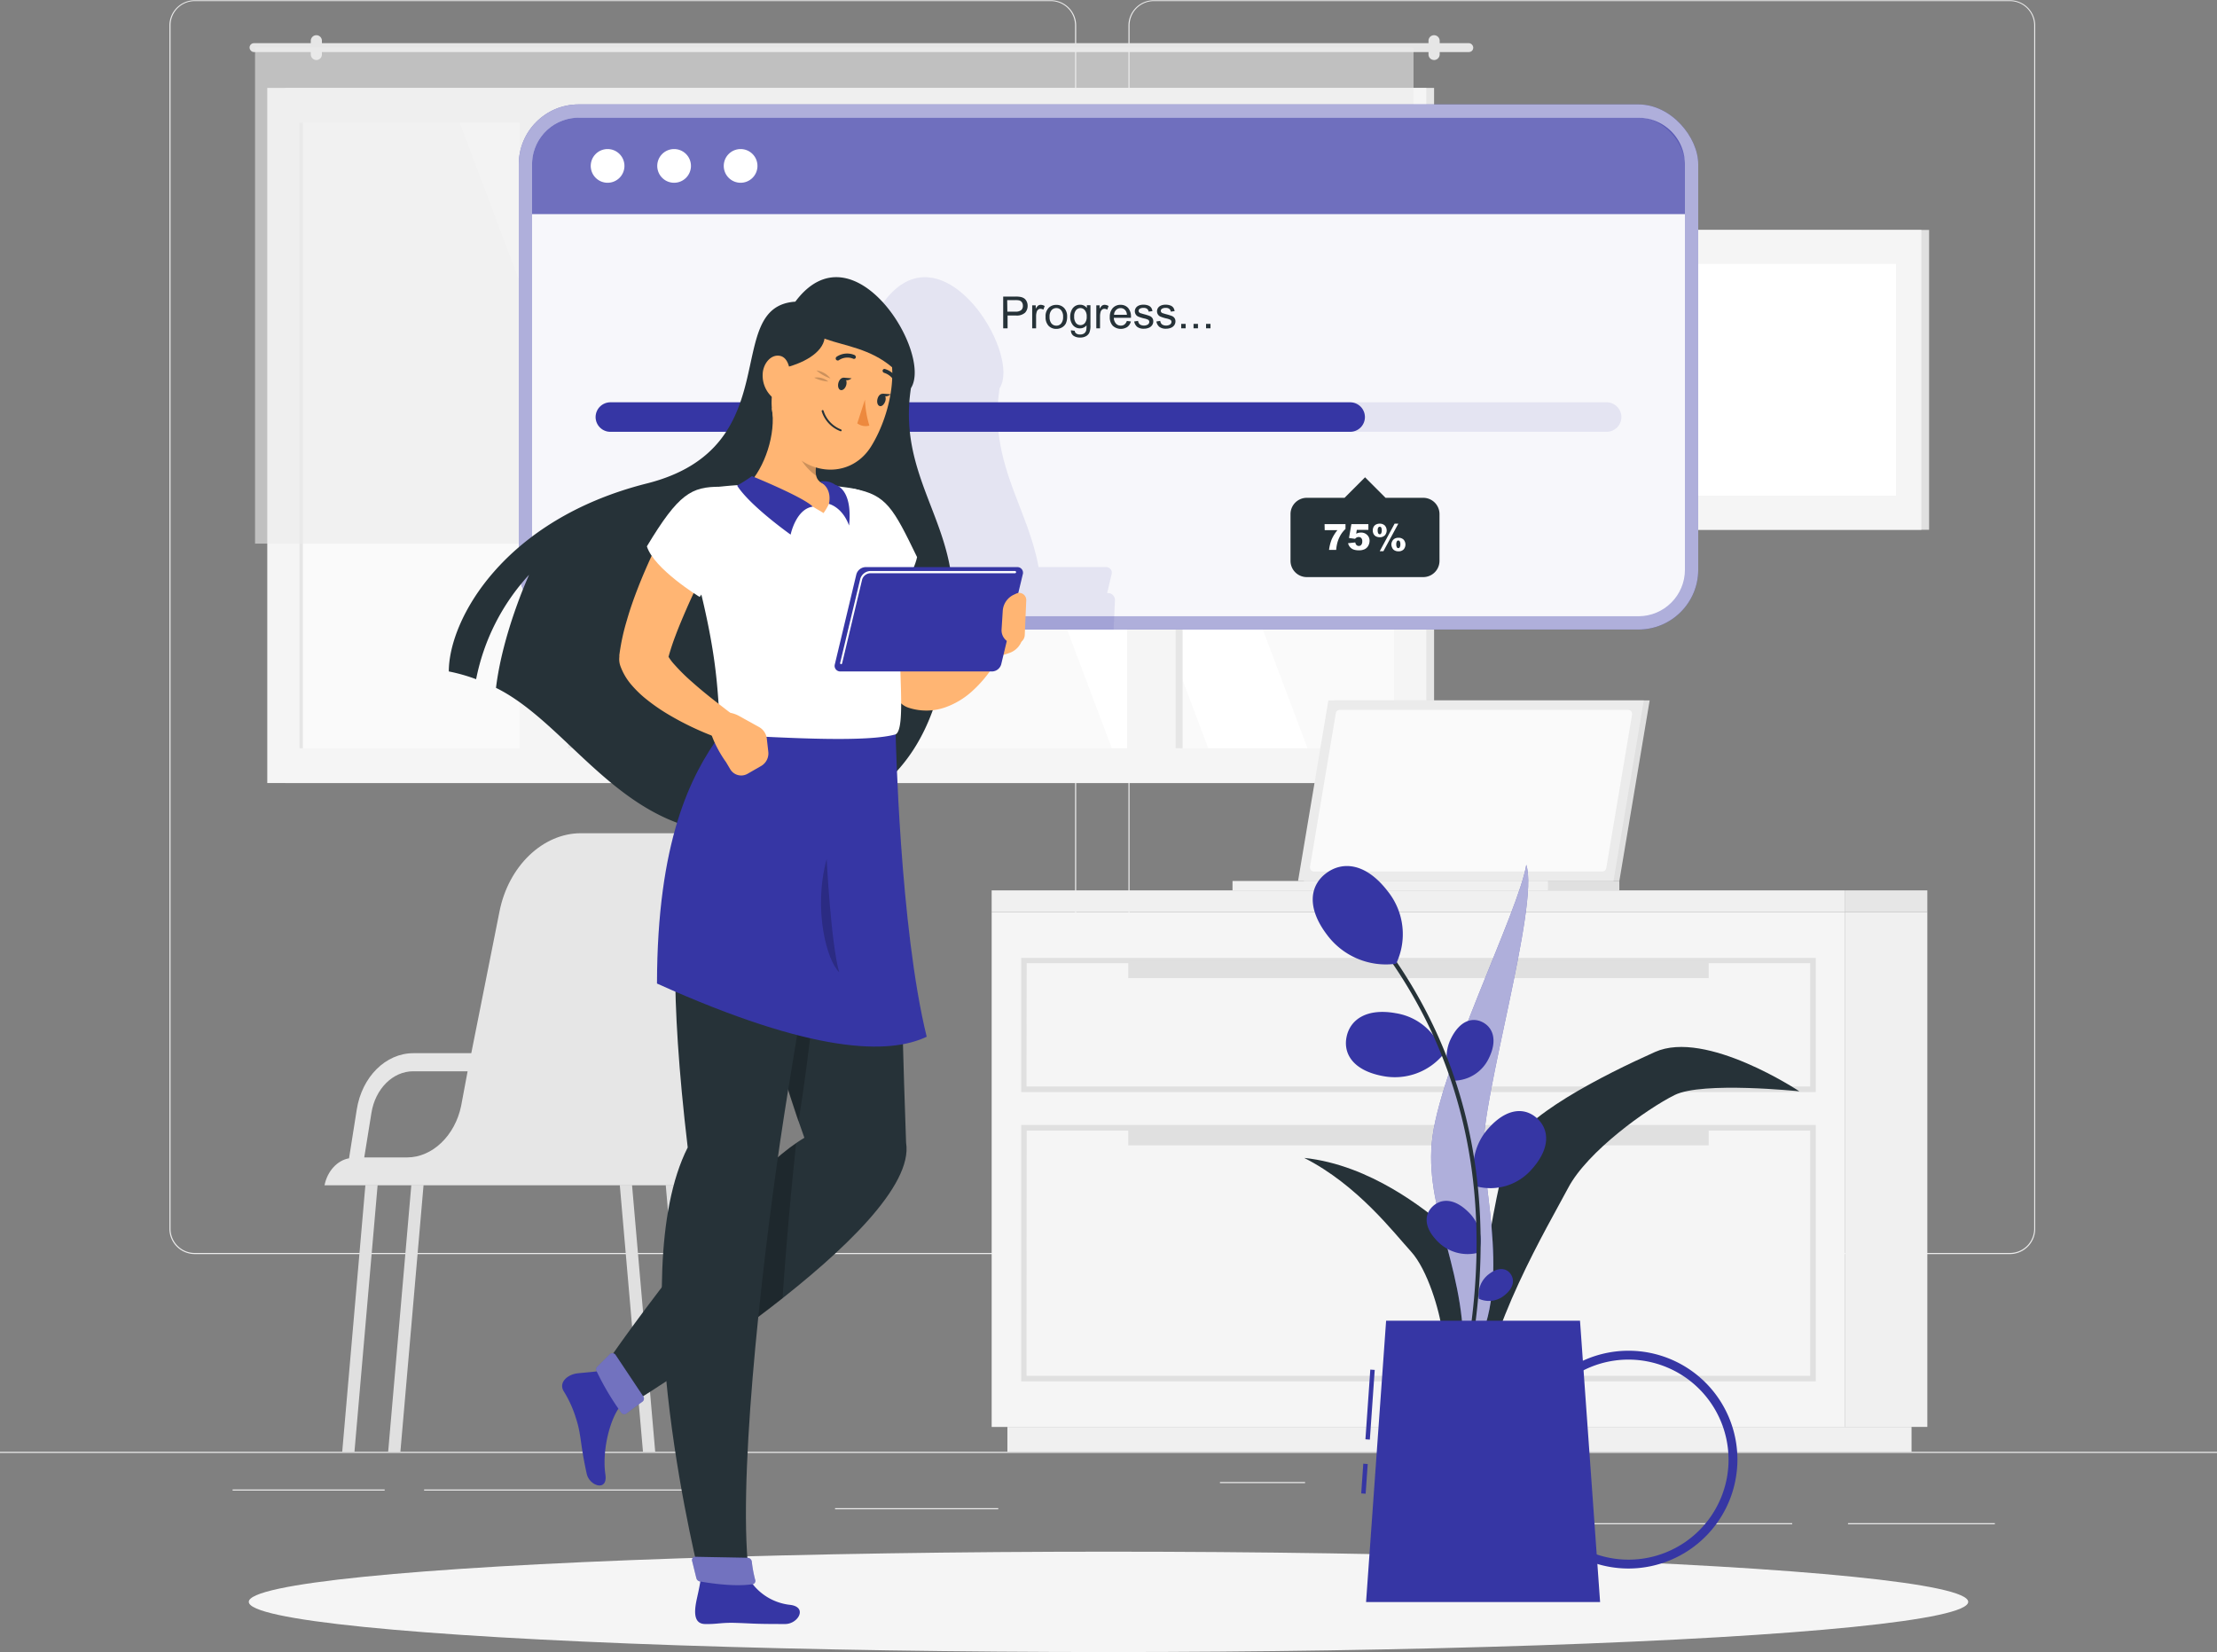 <svg xmlns="http://www.w3.org/2000/svg" id="layer-1" viewBox="0 0 500 372.61"><rect x="0" y="0" width="500" height="372.61" fill="#808080" stroke="none"/><g id="freepik--background-complete--inject-26"><rect y="327.45" width="500" height="0.25" style="fill:#ebebeb"></rect><rect x="416.78" y="343.54" width="33.12" height="0.25" style="fill:#ebebeb"></rect><rect x="333.38" y="343.54" width="70.81" height="0.25" style="fill:#ebebeb"></rect><rect x="275.14" y="334.26" width="19.19" height="0.25" style="fill:#ebebeb"></rect><rect x="52.46" y="335.94" width="34.29" height="0.25" style="fill:#ebebeb"></rect><rect x="95.65" y="335.94" width="62.35" height="0.25" style="fill:#ebebeb"></rect><rect x="188.33" y="340.16" width="36.81" height="0.25" style="fill:#ebebeb"></rect><path d="M237,282.85H43.91a5.71,5.71,0,0,1-5.7-5.71V5.71A5.71,5.71,0,0,1,43.91.05H237a5.71,5.71,0,0,1,5.71,5.71h0V277.14A5.71,5.71,0,0,1,237,282.85ZM43.91.25a5.46,5.46,0,0,0-5.45,5.46V277.14a5.46,5.46,0,0,0,5.45,5.46H237a5.48,5.48,0,0,0,5.46-5.46V5.71A5.48,5.48,0,0,0,237,.25Z" style="fill:#ebebeb"></path><path d="M453.31,282.85H260.21a5.73,5.73,0,0,1-5.71-5.71V5.71A5.72,5.72,0,0,1,260.21.05h193.1A5.71,5.71,0,0,1,459,5.71V277.14A5.7,5.7,0,0,1,453.31,282.85ZM260.21.25a5.48,5.48,0,0,0-5.46,5.46V277.14a5.48,5.48,0,0,0,5.46,5.46h193.1a5.48,5.48,0,0,0,5.46-5.46V5.71A5.48,5.48,0,0,0,453.31.25Z" style="fill:#ebebeb"></path><rect x="64.32" y="19.83" width="259.11" height="156.78" style="fill:#e6e6e6"></rect><rect x="60.28" y="19.83" width="261.4" height="156.78" style="fill:#f5f5f5"></rect><rect x="67.53" y="27.66" width="246.88" height="141.1" style="fill:#fafafa"></rect><polygon points="294.88 168.76 241.73 27.67 219.35 27.67 272.5 168.76 294.88 168.76" style="fill:#fff"></polygon><polygon points="266.16 168.76 213 27.67 197.59 27.67 250.75 168.76 266.16 168.76" style="fill:#fff"></polygon><polygon points="172.25 168.76 119.09 27.67 103.68 27.67 156.83 168.76 172.25 168.76" style="fill:#fff"></polygon><rect x="121.04" y="27.67" width="8.66" height="141.1" style="fill:#e6e6e6"></rect><rect x="258.05" y="27.67" width="8.66" height="141.1" style="fill:#e6e6e6"></rect><rect x="117.19" y="21.84" width="10.94" height="151.9" style="fill:#f5f5f5"></rect><rect x="254.21" y="21.83" width="10.94" height="151.9" style="fill:#f5f5f5"></rect><rect x="67.54" y="27.67" width="0.77" height="141.1" style="fill:#e6e6e6"></rect><rect x="56.29" y="9.74" width="275.97" height="2" rx="0.97" style="fill:#e6e6e6"></rect><path d="M323.43,13.54h0a1.28,1.28,0,0,0,1.26-1.26V9.21a1.27,1.27,0,0,0-1.26-1.27h0a1.25,1.25,0,0,0-1.26,1.26h0v3.07a1.25,1.25,0,0,0,1.26,1.26Z" style="fill:#e6e6e6"></path><path d="M71.34,13.54h0a1.25,1.25,0,0,0,1.26-1.26h0V9.21a1.25,1.25,0,0,0-1.25-1.27h0a1.27,1.27,0,0,0-1.26,1.27v3.07A1.28,1.28,0,0,0,71.34,13.54Z" style="fill:#e6e6e6"></path><rect x="57.52" y="10.74" width="261.27" height="111.87" style="fill:#ebebeb;opacity:0.6;isolation:isolate"></rect><rect x="368.93" y="51.86" width="66.14" height="67.63" style="fill:#e0e0e0"></rect><rect x="364.94" y="51.86" width="68.39" height="67.63" style="fill:#f5f5f5"></rect><rect x="370.66" y="59.53" width="56.93" height="52.28" style="fill:#fff"></rect><rect x="416.16" y="205.71" width="18.51" height="116.12" style="fill:#f0f0f0"></rect><rect x="227.2" y="321.83" width="203.91" height="5.61" style="fill:#f0f0f0"></rect><rect x="223.65" y="205.72" width="192.5" height="116.12" style="fill:#f5f5f5"></rect><rect x="416.16" y="200.82" width="18.51" height="4.9" style="fill:#e6e6e6"></rect><rect x="223.65" y="200.82" width="192.5" height="4.9" style="fill:#f0f0f0"></rect><path d="M409.51,246.3H230.31V216.05h179.2Zm-178-1.25H408.26V217.24H231.55Z" style="fill:#e0e0e0"></path><path d="M409.51,311.55H230.31V253.73h179.2Zm-178-1.24H408.26V255H231.55Z" style="fill:#e0e0e0"></path><rect x="254.45" y="216.63" width="130.91" height="3.98" style="fill:#e0e0e0"></rect><rect x="254.45" y="254.35" width="130.91" height="3.98" style="fill:#e0e0e0"></rect><rect x="294.07" y="198.7" width="71.14" height="2.12" style="fill:#e0e0e0"></rect><polygon points="365.21 198.7 294.07 198.7 300.91 157.97 372.05 157.97 365.21 198.7" style="fill:#e0e0e0"></polygon><polygon points="363.89 198.7 292.75 198.7 299.59 157.97 370.73 157.97 363.89 198.7" style="fill:#ebebeb"></polygon><path d="M295.45,195.5l5.82-34.63a.9.9,0,0,1,.9-.76h65a.89.89,0,0,1,.91.89.5.5,0,0,1,0,.17l-5.82,34.63a.9.9,0,0,1-.9.76h-65a.89.89,0,0,1-.91-.89A.5.5,0,0,1,295.45,195.5Z" style="fill:#fafafa"></path><rect x="277.97" y="198.7" width="71.14" height="2.12" style="fill:#f0f0f0"></rect><path d="M169.07,187.93H131c-8.58,0-16.32,7.43-18.34,17.61l-6.37,32-13.07,0h0c-6.23,0-11.59,5.33-12.76,12.71l-1.74,11c-2.63.45-4.89,2.87-5.53,6.08h78.6c8.57,0,16.3-7.42,18.32-17.59l9.14-46C180.86,195.46,176,187.93,169.07,187.93ZM91.82,261.05H82.15L83.77,251c.87-5.43,4.83-9.38,9.42-9.38h12.27L104,249.43C102.61,256.16,97.49,261.05,91.82,261.05Z" style="fill:#e6e6e6"></path><polygon points="150.14 267.24 152.9 267.24 158.13 327.45 155.37 327.45 150.14 267.24" style="fill:#e0e0e0"></polygon><polygon points="139.78 267.24 142.54 267.24 147.77 327.45 145.01 327.45 139.78 267.24" style="fill:#e0e0e0"></polygon><polygon points="85.17 267.24 82.41 267.24 77.18 327.45 79.94 327.45 85.17 267.24" style="fill:#e0e0e0"></polygon><polygon points="95.53 267.24 92.77 267.24 87.54 327.45 90.3 327.45 95.53 267.24" style="fill:#e0e0e0"></polygon></g><g id="freepik--Shadow--inject-26"><ellipse id="freepik--path--inject-26" cx="250" cy="361.29" rx="193.89" ry="11.32" style="fill:#f5f5f5"></ellipse></g><g id="freepik--progress-indicator--inject-26"><rect x="117" y="23.55" width="266" height="118.44" rx="13.49" style="fill:#3636A4"></rect><rect x="117" y="23.55" width="266" height="118.44" rx="13.49" style="fill:#fff;opacity:0.6;isolation:isolate"></rect><rect x="120" y="26.55" width="260" height="112.44" rx="10.49" style="fill:#fff;opacity:0.9;isolation:isolate"></rect><path d="M226.25,74.05V66.89H229a5.71,5.71,0,0,1,1.09.07,2.35,2.35,0,0,1,.88.33,1.74,1.74,0,0,1,.57.69,2.15,2.15,0,0,1,.22,1,2.22,2.22,0,0,1-.58,1.55,2.81,2.81,0,0,1-2.1.63h-1.84v2.89Zm.94-3.76H229a2,2,0,0,0,1.31-.34,1.25,1.25,0,0,0,.38-1,1.33,1.33,0,0,0-.22-.77,1.07,1.07,0,0,0-.6-.42,3.78,3.78,0,0,0-.89-.07h-1.83Z" style="fill:#263238"></path><path d="M232.79,74.05V68.86h.8v.79a2.2,2.2,0,0,1,.55-.73,1.06,1.06,0,0,1,.57-.17,1.7,1.7,0,0,1,.9.28l-.3.81a1.36,1.36,0,0,0-.65-.19.78.78,0,0,0-.51.18.89.89,0,0,0-.33.48,3.37,3.37,0,0,0-.15,1v2.74Z" style="fill:#263238"></path><path d="M235.81,71.47a2.64,2.64,0,0,1,.8-2.14,2.42,2.42,0,0,1,1.63-.57,2.34,2.34,0,0,1,1.75.7,2.68,2.68,0,0,1,.68,1.93,3.59,3.59,0,0,1-.3,1.58,2.28,2.28,0,0,1-.88.89,2.58,2.58,0,0,1-1.25.32,2.36,2.36,0,0,1-1.76-.7A2.79,2.79,0,0,1,235.81,71.47Zm.9,0a2.22,2.22,0,0,0,.43,1.49,1.42,1.42,0,0,0,1.1.49,1.36,1.36,0,0,0,1.09-.5,2.25,2.25,0,0,0,.43-1.51,2.13,2.13,0,0,0-.44-1.46,1.37,1.37,0,0,0-1.08-.5,1.44,1.44,0,0,0-1.1.5,2.16,2.16,0,0,0-.43,1.49Z" style="fill:#263238"></path><path d="M241.53,74.49l.86.12a.78.78,0,0,0,.3.58,1.4,1.4,0,0,0,.89.25,1.57,1.57,0,0,0,.94-.25,1.26,1.26,0,0,0,.45-.68,5.32,5.32,0,0,0,.07-1.13,1.86,1.86,0,0,1-1.44.68,2,2,0,0,1-1.66-.77,3,3,0,0,1-.58-1.85,3.38,3.38,0,0,1,.27-1.37,2.19,2.19,0,0,1,.78-1,2.09,2.09,0,0,1,1.19-.34,1.85,1.85,0,0,1,1.52.74v-.63h.81v4.49a4.16,4.16,0,0,1-.25,1.71,1.83,1.83,0,0,1-.78.8,2.59,2.59,0,0,1-1.31.29,2.56,2.56,0,0,1-1.5-.41A1.43,1.43,0,0,1,241.53,74.49Zm.73-3.12a2.26,2.26,0,0,0,.41,1.49,1.29,1.29,0,0,0,1,.47,1.28,1.28,0,0,0,1-.47,2.17,2.17,0,0,0,.41-1.46,2.1,2.1,0,0,0-.42-1.43,1.27,1.27,0,0,0-2,0A2.1,2.1,0,0,0,242.26,71.37Z" style="fill:#263238"></path><path d="M247.25,74.05V68.86H248v.79a2.1,2.1,0,0,1,.56-.73,1,1,0,0,1,.56-.17,1.62,1.62,0,0,1,.9.28l-.3.81a1.29,1.29,0,0,0-.64-.19.82.82,0,0,0-.52.18,1,1,0,0,0-.33.48,3.77,3.77,0,0,0-.14,1v2.74Z" style="fill:#263238"></path><path d="M254.14,72.39l.91.11a2.24,2.24,0,0,1-.8,1.24,2.68,2.68,0,0,1-3.29-.27,2.75,2.75,0,0,1-.67-2,2.87,2.87,0,0,1,.68-2,2.3,2.3,0,0,1,1.75-.72,2.23,2.23,0,0,1,1.7.7,2.91,2.91,0,0,1,.65,2v.23H251.2a2,2,0,0,0,.49,1.31,1.42,1.42,0,0,0,1.08.45,1.36,1.36,0,0,0,.83-.25A1.76,1.76,0,0,0,254.14,72.39ZM251.25,71h2.9a1.65,1.65,0,0,0-.34-1,1.34,1.34,0,0,0-1.08-.51,1.4,1.4,0,0,0-1,.4A1.59,1.59,0,0,0,251.25,71Z" style="fill:#263238"></path><path d="M255.8,72.51l.87-.14a1.23,1.23,0,0,0,.4.8,1.74,1.74,0,0,0,1.84,0,.76.76,0,0,0,.29-.58.56.56,0,0,0-.26-.47,3.66,3.66,0,0,0-.9-.3,7.72,7.72,0,0,1-1.34-.42,1.21,1.21,0,0,1-.56-.49,1.32,1.32,0,0,1-.2-.7,1.39,1.39,0,0,1,.59-1.13,1.91,1.91,0,0,1,.56-.26,2.78,2.78,0,0,1,.76-.1,3.05,3.05,0,0,1,1.08.17,1.49,1.49,0,0,1,.68.48,1.9,1.9,0,0,1,.3.8l-.86.12a1,1,0,0,0-.34-.63,1.23,1.23,0,0,0-.79-.22,1.55,1.55,0,0,0-.87.2.6.6,0,0,0-.26.47.46.46,0,0,0,.11.3.69.69,0,0,0,.34.24c.09,0,.34.11.77.22a12.4,12.4,0,0,1,1.31.41,1.36,1.36,0,0,1,.57.46,1.31,1.31,0,0,1,.21.75,1.53,1.53,0,0,1-.25.83,1.61,1.61,0,0,1-.74.6,2.77,2.77,0,0,1-1.1.22,2.4,2.4,0,0,1-1.54-.42A2,2,0,0,1,255.8,72.51Z" style="fill:#263238"></path><path d="M260.8,72.51l.87-.14a1.23,1.23,0,0,0,.4.8,1.74,1.74,0,0,0,1.84,0,.76.76,0,0,0,.29-.58.56.56,0,0,0-.26-.47,3.66,3.66,0,0,0-.9-.3,7.72,7.72,0,0,1-1.34-.42,1.21,1.21,0,0,1-.56-.49,1.32,1.32,0,0,1-.2-.7,1.39,1.39,0,0,1,.59-1.13,1.91,1.91,0,0,1,.56-.26,2.78,2.78,0,0,1,.76-.1,3.05,3.05,0,0,1,1.08.17,1.49,1.49,0,0,1,.68.48,1.9,1.9,0,0,1,.3.8l-.86.12a1,1,0,0,0-.34-.63,1.23,1.23,0,0,0-.79-.22,1.55,1.55,0,0,0-.87.2.6.6,0,0,0-.26.47.46.46,0,0,0,.11.3.69.69,0,0,0,.34.24c.09,0,.34.11.77.22a12.4,12.4,0,0,1,1.31.41,1.36,1.36,0,0,1,.57.46,1.31,1.31,0,0,1,.21.75,1.53,1.53,0,0,1-.25.83,1.61,1.61,0,0,1-.74.6,2.77,2.77,0,0,1-1.1.22,2.4,2.4,0,0,1-1.54-.42A2,2,0,0,1,260.8,72.51Z" style="fill:#263238"></path><path d="M266.4,74.05v-1h1v1Z" style="fill:#263238"></path><path d="M269.18,74.05v-1h1v1Z" style="fill:#263238"></path><path d="M272,74.05v-1h1v1Z" style="fill:#263238"></path><path d="M369.51,26.55h-239A10.51,10.51,0,0,0,120,37.05V48.29H380V37.05A10.52,10.52,0,0,0,369.51,26.55Z" style="fill:#3636A4;opacity:0.7;isolation:isolate"></path><path d="M140.83,37.42a3.8,3.8,0,1,0-3.8,3.8A3.8,3.8,0,0,0,140.83,37.42Z" style="fill:#fff"></path><path d="M155.83,37.42a3.8,3.8,0,1,0-3.8,3.8A3.8,3.8,0,0,0,155.83,37.42Z" style="fill:#fff"></path><path d="M170.83,37.42a3.8,3.8,0,1,0-3.8,3.8A3.8,3.8,0,0,0,170.83,37.42Z" style="fill:#fff"></path><path d="M362.34,97.39H137.66a3.33,3.33,0,0,1-3.33-3.32h0a3.34,3.34,0,0,1,3.33-3.33H362.34a3.34,3.34,0,0,1,3.33,3.33h0A3.33,3.33,0,0,1,362.34,97.39Z" style="fill:#3636A4;opacity:0.1;isolation:isolate"></path><path d="M304.51,97.39H137.66a3.33,3.33,0,0,1-3.33-3.32h0a3.34,3.34,0,0,1,3.33-3.33H304.51a3.33,3.33,0,0,1,3.32,3.33h0a3.32,3.32,0,0,1-3.32,3.32Z" style="fill:#3636A4"></path><path d="M321,112.28h-8.52l-4.62-4.63-4.62,4.63H294.7a3.67,3.67,0,0,0-3.65,3.65v10.58a3.67,3.67,0,0,0,3.65,3.65H321a3.67,3.67,0,0,0,3.65-3.65V115.93A3.67,3.67,0,0,0,321,112.28Z" style="fill:#263238"></path><path d="M298.73,118.21h4.72v1.09a6.38,6.38,0,0,0-1,1.2,7.64,7.64,0,0,0-.79,1.75,8.87,8.87,0,0,0-.31,1.77h-1.61a9.67,9.67,0,0,1,.6-2.38,9.44,9.44,0,0,1,1.29-2.07h-2.87Z" style="fill:#fff"></path><path d="M304.78,118.21h3.83v1.29H306l-.14.87a3.13,3.13,0,0,1,.54-.19,2.24,2.24,0,0,1,.52-.06,1.9,1.9,0,0,1,1.41.53,1.77,1.77,0,0,1,.55,1.32,2.33,2.33,0,0,1-.28,1.09,1.88,1.88,0,0,1-.79.79,2.84,2.84,0,0,1-1.32.27,3.74,3.74,0,0,1-1-.11,2,2,0,0,1-.7-.32,2.19,2.19,0,0,1-.47-.49,2.76,2.76,0,0,1-.3-.68l1.64-.18a1,1,0,0,0,.28.6.77.77,0,0,0,.52.2.69.69,0,0,0,.55-.26,1.15,1.15,0,0,0,.22-.76,1.05,1.05,0,0,0-.22-.76.77.77,0,0,0-.59-.24,1,1,0,0,0-.45.11,1.31,1.31,0,0,0-.36.3l-1.37-.19Z" style="fill:#fff"></path><path d="M309.6,119.64a1.84,1.84,0,0,1,.17-.77,1.33,1.33,0,0,1,.54-.56,1.84,1.84,0,0,1,.86-.2,1.58,1.58,0,0,1,1.15.42,1.68,1.68,0,0,1,0,2.22,1.58,1.58,0,0,1-1.15.42,1.84,1.84,0,0,1-.86-.2,1.33,1.33,0,0,1-.54-.56A1.84,1.84,0,0,1,309.6,119.64Zm1.11,0a1.24,1.24,0,0,0,.16.71.37.37,0,0,0,.53.07.46.46,0,0,0,.07-.07,1.35,1.35,0,0,0,.16-.71,1.29,1.29,0,0,0-.16-.72.38.38,0,0,0-.55,0s0,0-.05,0a1.25,1.25,0,0,0-.16.73Zm3.82-1.54h.84L312,124.32h-.83Zm-.74,4.67a1.82,1.82,0,0,1,.21-.72,1.33,1.33,0,0,1,.54-.56,1.73,1.73,0,0,1,.86-.2,1.58,1.58,0,0,1,1.15.42,1.68,1.68,0,0,1,0,2.22,1.58,1.58,0,0,1-1.15.42,1.7,1.7,0,0,1-.86-.2,1.17,1.17,0,0,1-.54-.56,1.91,1.91,0,0,1-.21-.81Zm1.11,0a1.26,1.26,0,0,0,.16.71.37.37,0,0,0,.52.08.3.3,0,0,0,.08-.08,1.17,1.17,0,0,0,.16-.71,1.21,1.21,0,0,0-.16-.72.37.37,0,0,0-.3-.14.33.33,0,0,0-.3.15,1.25,1.25,0,0,0-.16.73Z" style="fill:#fff"></path></g><g id="freepik--Character--inject-26"><path d="M249.69,133.77l1-4.21a1.26,1.26,0,0,0-.81-1.59,1.09,1.09,0,0,0-.44-.06H234.23c-2.49-13.68-11.34-23.73-8.79-40.35,5-7.86-13-37.07-26.07-19.51-16.93,1.11-1.27,32.87-33.48,41-23.69,6-36.68,19.72-41.91,31.26a13.36,13.36,0,0,0,6.51,1.69h.6a44.8,44.8,0,0,1,8.23-12.35A108.17,108.17,0,0,0,134.75,142H251.16l.29-6.52a1.57,1.57,0,0,0-1.43-1.71A1.82,1.82,0,0,0,249.69,133.77Z" style="fill:#3636A4;opacity:0.1;isolation:isolate"></path><path d="M214.56,139.68c-2,15.2-4.26,45.18-45.87,48.15-27.48,1.95-39.53-24.17-56.83-32.69,1.53-12.48,7.26-25,7.46-25.5a48.59,48.59,0,0,0-11.94,23.55,39.71,39.71,0,0,0-6.16-1.75c0-11.76,12.45-34.28,44.67-42.4s16.55-39.88,33.48-41c13.09-17.56,31.07,11.65,26.07,19.51C202.22,108.56,217.21,119.05,214.56,139.68Z" style="fill:#263238"></path><path d="M230.27,140.26a3,3,0,0,0-4.94-1.82l-5,4.24a3,3,0,0,0-.48,2.68l.89,2.91a16.91,16.91,0,0,0,6.9-1,4.49,4.49,0,0,0,3-5Z" style="fill:#ffb573"></path><path d="M202,122.77c.2,1.1.47,2.45.73,3.7s.55,2.53.85,3.79c.6,2.53,1.29,5,2,7.5s1.61,4.84,2.53,7.18a58.52,58.52,0,0,0,3.23,6.55l-2.58-2.05a2.53,2.53,0,0,0,1.8.36,9.48,9.48,0,0,0,3.31-1.16,26.16,26.16,0,0,0,3.73-2.42c1.23-.92,2.5-2,3.62-3l.24-.2a3,3,0,0,1,4.67,3.55,29.84,29.84,0,0,1-3,5,28,28,0,0,1-4,4.43,17.82,17.82,0,0,1-5.87,3.51,13,13,0,0,1-4,.75,12.92,12.92,0,0,1-4.36-.64,4.69,4.69,0,0,1-2.36-1.75l-.22-.3a57.25,57.25,0,0,1-4.66-7.88,80,80,0,0,1-3.39-8.18,86.6,86.6,0,0,1-2.48-8.35c-.34-1.4-.67-2.81-1-4.23s-.52-2.8-.74-4.4a6,6,0,0,1,11.84-1.9Z" style="fill:#ffb573"></path><path d="M132.32,332.39c-1.55-7-1.16-8.65-2.42-12.5a25.64,25.64,0,0,0-2.82-6.19c-1.1-2,1-3.67,3.08-3.94,1.63-.2,3.35-.27,5.35-.59l4.32,8.06c-2.28,2.89-4.1,10-3.29,15.38C137.1,336.49,132.94,335.2,132.32,332.39Z" style="fill:#3636A4"></path><path d="M202,165.62s1.14,59.27,2.35,92.11c3.18,19.43-63.64,59.89-63.64,59.89-1.43.68-5.22-6.73-5.16-8.45,0,0,28.74-42.33,45.86-52.55-19-52.45-13.8-91-13.8-91Z" style="fill:#263238"></path><path d="M167.57,165.62h21.69s-4.34,57.94-9.17,87.36C162.66,202.4,167.57,165.62,167.57,165.62Z" style="opacity:0.2;isolation:isolate"></path><path d="M154.16,284.05c8.23-10.27,17.75-21,25.4-26.24-1.09,10.16-2.21,22.42-3.07,35-7.19,5.69-14.65,11-20.89,15.21A173.12,173.12,0,0,1,154.16,284.05Z" style="opacity:0.2;isolation:isolate"></path><path d="M144.86,316.16c-.87.62-2.42,1.75-3.54,2.62a.84.84,0,0,1-1.19-.14,59.43,59.43,0,0,1-5.59-9.4.85.85,0,0,1,.17-1l2.8-2.78a.87.87,0,0,1,1.22,0l.09.11,6.25,9.38A.86.86,0,0,1,144.86,316.16Z" style="fill:#3636A4"></path><path d="M144.86,316.16c-.87.62-2.42,1.75-3.54,2.62a.84.84,0,0,1-1.19-.14,59.43,59.43,0,0,1-5.59-9.4.85.85,0,0,1,.17-1l2.8-2.78a.87.87,0,0,1,1.22,0l.09.11,6.25,9.38A.86.86,0,0,1,144.86,316.16Z" style="fill:#fff;opacity:0.3;isolation:isolate"></path><path d="M177.07,366.29c-7.3,0-6.79-.11-10.91-.25-3.52-.13-4.33.31-7.16.25-2.36-.05-2.48-2.31-2-4.91.25-1.31.67-2.9,1-5h11.1a12.44,12.44,0,0,0,9.13,5.59C182.2,362.48,180,366.29,177.07,366.29Z" style="fill:#3636A4"></path><path d="M191.64,165.62s-11.48,63.2-15.69,91.85c-4.41,30.08-9.86,78.91-6.86,98.9-1.62,1-7.64,1.05-11.1,0,0,0-17.55-68.61-2.89-97.57-8.34-70.41,4-74.07,7.4-93.18Z" style="fill:#263238"></path><path d="M169.55,352.2a28.59,28.59,0,0,0,.76,4.11.77.77,0,0,1-.52,1,.35.35,0,0,1-.11,0c-4,.65-10-.29-11.87-.63a1,1,0,0,1-.75-.7l-.95-3.85a.77.77,0,0,1,.5-1,1.24,1.24,0,0,1,.27,0l11.76.22A1,1,0,0,1,169.55,352.2Z" style="fill:#3636A4"></path><path d="M169.55,352.2a28.59,28.59,0,0,0,.76,4.11.77.77,0,0,1-.52,1,.35.35,0,0,1-.11,0c-4,.65-10-.29-11.87-.63a1,1,0,0,1-.75-.7l-.95-3.85a.77.77,0,0,1,.5-1,1.24,1.24,0,0,1,.27,0l11.76.22A1,1,0,0,1,169.55,352.2Z" style="fill:#fff;opacity:0.3;isolation:isolate"></path><path d="M192.65,110.26c7.28,1.37,8.82,4.35,14.18,15.4-1.62,7.28-10.32,13.67-10.32,13.67S180.64,119.66,192.65,110.26Z" style="fill:#fff"></path><path d="M162.5,165.62c-6.83,9.32-14.27,24.21-14.33,56.21,35.5,16,52.39,16,60.83,12-6.09-24.68-7-68.21-7-68.21C196.33,159.38,162.5,165.62,162.5,165.62Z" style="fill:#3636A4"></path><path d="M186.44,193.72c-3.11,11.5.08,23,2.82,25.55C187.38,212.63,186.44,193.72,186.44,193.72Z" style="opacity:0.2;isolation:isolate"></path><path d="M204.19,124.05c.12,3.88-.26,8.57-1.13,17.81-.59,7.82,1.36,22.69-1.1,23.78-6.22,1.74-22.55.94-39.46,0-.79-11.2-.5-18.92-7.58-43.92a9.19,9.19,0,0,1,5.88-11.59,9.06,9.06,0,0,1,2-.41c1.57-.16,3.23-.3,4.93-.38a124.49,124.49,0,0,1,17.91,0c1.95.18,4,.42,5.9.69A14.85,14.85,0,0,1,204.19,124.05Z" style="fill:#fff"></path><path d="M174.07,92c1,5.89-1.63,13.53-5.38,17.37,0,0,5.46-.82,17.05,6.35,3.36-4.81.87-6.35.87-6.35-3.11-.6-3.11-2.87-1.89-7.25Z" style="fill:#ffb573"></path><path d="M183.31,114.27c-3.82.54-5,6.31-5,6.31s-9.17-6.49-12.07-11.06a37.87,37.87,0,0,0,3.35-2.13S181.08,112.05,183.31,114.27Z" style="fill:#3636A4"></path><path d="M186.94,113.65s3,.66,4.55,4.88c.87-8.41-3.11-9.18-3.11-9.18a4.43,4.43,0,0,0-3.5-.72C187.91,110.23,186.94,113.65,186.94,113.65Z" style="fill:#3636A4"></path><path d="M184.72,102.11l-6.25-5.94c.11,1,.28,2.25.51,3.46a13.12,13.12,0,0,0,5.1,7.69C183.78,106.12,184.08,104.41,184.72,102.11Z" style="opacity:0.2;isolation:isolate"></path><path d="M176.49,78.48c-2.45,9.15-3.68,13-.82,19.28,4.3,9.51,15.74,11,20.78,2.95,4.55-7.29,7.79-21,.47-27.94a12.13,12.13,0,0,0-20.43,5.71Z" style="fill:#ffb573"></path><path d="M180.18,69.57C181.6,80.51,196,74.13,204.75,86.8,203.92,76,193.32,60.67,180.18,69.57Z" style="fill:#263238"></path><path d="M181.08,69.16c12.3,8.22-1.16,14.88-10.25,14.39C167.83,74.47,181.08,69.16,181.08,69.16Z" style="fill:#263238"></path><path d="M187.29,85.36a4.75,4.75,0,0,0-3.16-1.81A9.67,9.67,0,0,0,187.29,85.36Z" style="opacity:0.2;isolation:isolate"></path><path d="M186.81,86.05a3.93,3.93,0,0,0-3.18-.87A7.87,7.87,0,0,0,186.81,86.05Z" style="opacity:0.2;isolation:isolate"></path><path d="M189.11,86.25c-.24.76-.05,1.53.42,1.71s1.05-.28,1.29-1,.05-1.52-.42-1.71S189.35,85.5,189.11,86.25Z" style="fill:#263238"></path><path d="M197.93,89.86c-.24.76-.05,1.52.42,1.71s1-.28,1.28-1,.05-1.53-.42-1.71S198.16,89.1,197.93,89.86Z" style="fill:#263238"></path><path d="M199,88.78l1.89.15S199.55,90.05,199,88.78Z" style="fill:#263238"></path><path d="M195.07,90.14a23.28,23.28,0,0,0,1,5.85,3.16,3.16,0,0,1-2.73-.5Z" style="fill:#ed893e"></path><path d="M188.36,96.67a7.08,7.08,0,0,0,1.17.58.2.2,0,0,0,.27-.1s0,0,0,0a.24.24,0,0,0-.14-.3,6.62,6.62,0,0,1-3.91-4.18.24.24,0,0,0-.27-.18.25.25,0,0,0-.16.29A7,7,0,0,0,188.36,96.67Z" style="fill:#263238"></path><path d="M172,84.57a6.57,6.57,0,0,0,2,4.86c1.69,1.47,3.63-.35,4.07-2.89.41-2.29,0-5.82-2.13-6.27S172,82.13,172,84.57Z" style="fill:#ffb573"></path><path d="M188.84,81.3a.43.43,0,0,0,.35-.06,3.43,3.43,0,0,1,3.21-.34.43.43,0,0,0,.58-.19v0a.51.51,0,0,0-.25-.63,4.26,4.26,0,0,0-4.06.39.48.48,0,0,0-.11.65A.47.47,0,0,0,188.84,81.3Z" style="fill:#263238"></path><path d="M202.16,86.76a.38.38,0,0,0,.33,0,.46.46,0,0,0,.23-.61h0a4.88,4.88,0,0,0-3.16-2.93.42.42,0,0,0-.5.32.06.06,0,0,0,0,0,.5.5,0,0,0,.37.56,3.94,3.94,0,0,1,2.48,2.35A.49.49,0,0,0,202.16,86.76Z" style="fill:#263238"></path><path d="M190.17,85.17l1.9.16S190.73,86.4,190.17,85.17Z" style="fill:#263238"></path><path d="M160.81,124.68l-3,6.2c-1,2.09-2,4.19-2.91,6.28s-1.81,4.2-2.58,6.27a50.25,50.25,0,0,0-1.88,6l-.19-2.47a3,3,0,0,0,.52,1.18A11.8,11.8,0,0,0,152.2,150a43.54,43.54,0,0,0,4,3.92c1.46,1.3,3,2.57,4.6,3.83s3.24,2.51,4.81,3.73l.1.07a3,3,0,0,1-2.8,5.23,63.28,63.28,0,0,1-6.11-2.45,64.37,64.37,0,0,1-5.87-3.07,42.69,42.69,0,0,1-5.71-4,25,25,0,0,1-2.78-2.76,13.65,13.65,0,0,1-2.52-4.27,4.51,4.51,0,0,1-.24-2.06l0-.42a48.84,48.84,0,0,1,1.72-7.92c.71-2.5,1.56-4.87,2.47-7.22s1.9-4.63,2.93-6.89,2.12-4.44,3.39-6.71a6,6,0,0,1,10.64,5.54Z" style="fill:#ffb573"></path><path d="M162.42,109.78c-6.5,0-9.35,1.52-16.53,13.45,1.6,5.13,11.9,11.41,11.9,11.41S168.9,120.32,162.42,109.78Z" style="fill:#fff"></path><path d="M173.27,169.51l-.33-2.92a3.45,3.45,0,0,0-1.75-2.61l-4.53-2.51a6.36,6.36,0,0,0-5.85-.16l-1.16.55c.23,4.89,4.07,10,4.07,10l.94,1.58a2.87,2.87,0,0,0,3.89,1.11h0l3.15-1.81A3.28,3.28,0,0,0,173.27,169.51Z" style="fill:#ffb573"></path><path d="M223.82,151.44H189.54a1.26,1.26,0,0,1-1.31-1.21,1.54,1.54,0,0,1,.06-.43l4.84-20.24a2.24,2.24,0,0,1,2-1.65h34.28a1.26,1.26,0,0,1,1.31,1.21,1.09,1.09,0,0,1-.06.44l-4.85,20.24A2.2,2.2,0,0,1,223.82,151.44Z" style="fill:#3636A4"></path><path d="M189.67,149.81h0a.25.25,0,0,1-.19-.3h0L194,130.63a2.46,2.46,0,0,1,2.28-1.84h32.63a.25.25,0,0,1,0,.5H196.23a2,2,0,0,0-1.8,1.45l-4.51,18.88A.26.26,0,0,1,189.67,149.81Z" style="fill:#fff"></path><path d="M229.13,133.91l-.45.21a4.32,4.32,0,0,0-2.52,3.52l-.27,4.27a3,3,0,0,0,2.74,3.24h.6a2,2,0,0,0,1.88-1.88l.34-7.81a1.61,1.61,0,0,0-1.46-1.73A1.7,1.7,0,0,0,229.13,133.91Z" style="fill:#ffb573"></path></g><g id="freepik--Plant--inject-26"><path d="M334.07,317.69c-3.28-14.66,3.27-49.83,6-57.79s21.68-17.48,33.18-22.63,32.56,8.87,32.56,8.87-21.86-2.29-28.14.84-19.67,12.72-24,20.94S334.77,300.49,334.07,317.69Z" style="fill:#263238"></path><path d="M294.14,261.16c15.05,1.58,27.39,11.87,31.31,15s5.48,15.72,6.06,23.23S320,316,320,316s5.7-11.84,5.2-16-3.21-13.62-7-17.75S306.2,267.27,294.14,261.16Z" style="fill:#263238"></path><path d="M329.9,308.18c1.41-20.54-8.41-34.07-7-50.33s19.73-52.54,21.32-62.8c3,9.08-10.21,52.75-9.63,64.59S341.4,295.37,329.9,308.18Z" style="fill:#3636A4"></path><path d="M329.9,308.18c1.41-20.54-8.41-34.07-7-50.33s19.73-52.54,21.32-62.8c3,9.08-10.21,52.75-9.63,64.59S341.4,295.37,329.9,308.18Z" style="fill:#fff;opacity:0.6;isolation:isolate"></path><path d="M314.9,228.54a13.3,13.3,0,0,1,10.58,9.32,14.19,14.19,0,0,1-13.59,4.84c-6.68-1.24-9-5-8.19-8.87S308.22,227.3,314.9,228.54Z" style="fill:#3636A4"></path><path d="M335.75,238.74a8.84,8.84,0,0,1-7.88,5,9.45,9.45,0,0,1-.61-9.55c2-4,4.82-4.85,7.16-3.61S337.76,234.7,335.75,238.74Z" style="fill:#3636A4"></path><path d="M331.23,273.43a8.83,8.83,0,0,1,2.27,9.08,9.44,9.44,0,0,1-9.25-2.49c-3.18-3.19-3.06-6.11-1.13-7.93S328.05,270.23,331.23,273.43Z" style="fill:#3636A4"></path><path d="M339.26,292.19a5.47,5.47,0,0,1-5.74.73,5.82,5.82,0,0,1,2.2-5.49c2.19-1.72,4-1.44,4.95-.12S341.45,290.47,339.26,292.19Z" style="fill:#3636A4"></path><path d="M345.5,263.67a12.33,12.33,0,0,1-12.5,3.91,13.16,13.16,0,0,1,2.69-13.09c4.18-4.69,8.26-4.76,11-2.23S349.68,259,345.5,263.67Z" style="fill:#3636A4"></path><path d="M330.75,308.86h-.1a.5.5,0,0,1-.4-.58c7.1-37.08.51-69.28-19.59-95.7a.51.51,0,0,1,0-.71.49.49,0,0,1,.7,0l0,.05c20.28,26.66,26.94,59.12,19.79,96.5A.5.5,0,0,1,330.75,308.86Z" style="fill:#263238"></path><path d="M313,201.05a15.48,15.48,0,0,1,1.87,16.31,16.55,16.55,0,0,1-15.52-6.43c-4.8-6.28-3.91-11.33-.15-14.06S308.18,194.75,313,201.05Z" style="fill:#3636A4"></path><rect x="301.14" y="316.32" width="15.76" height="1" transform="translate(-28.61 602.97) rotate(-86)" style="fill:#3636A4"></rect><rect x="303.64" y="333.86" width="6.7" height="1" transform="matrix(0.07, -1, 1, 0.07, -48.12, 617.1)" style="fill:#3636A4"></rect><polygon points="356.34 297.88 312.61 297.88 308.09 361.33 360.87 361.33 356.34 297.88" style="fill:#3636A4"></polygon><path d="M367.28,353.77a24.56,24.56,0,1,1,24.56-24.56h0A24.59,24.59,0,0,1,367.28,353.77Zm0-47.12a22.56,22.56,0,1,0,22.56,22.56h0A22.6,22.6,0,0,0,367.28,306.65Z" style="fill:#3636A4"></path></g></svg>